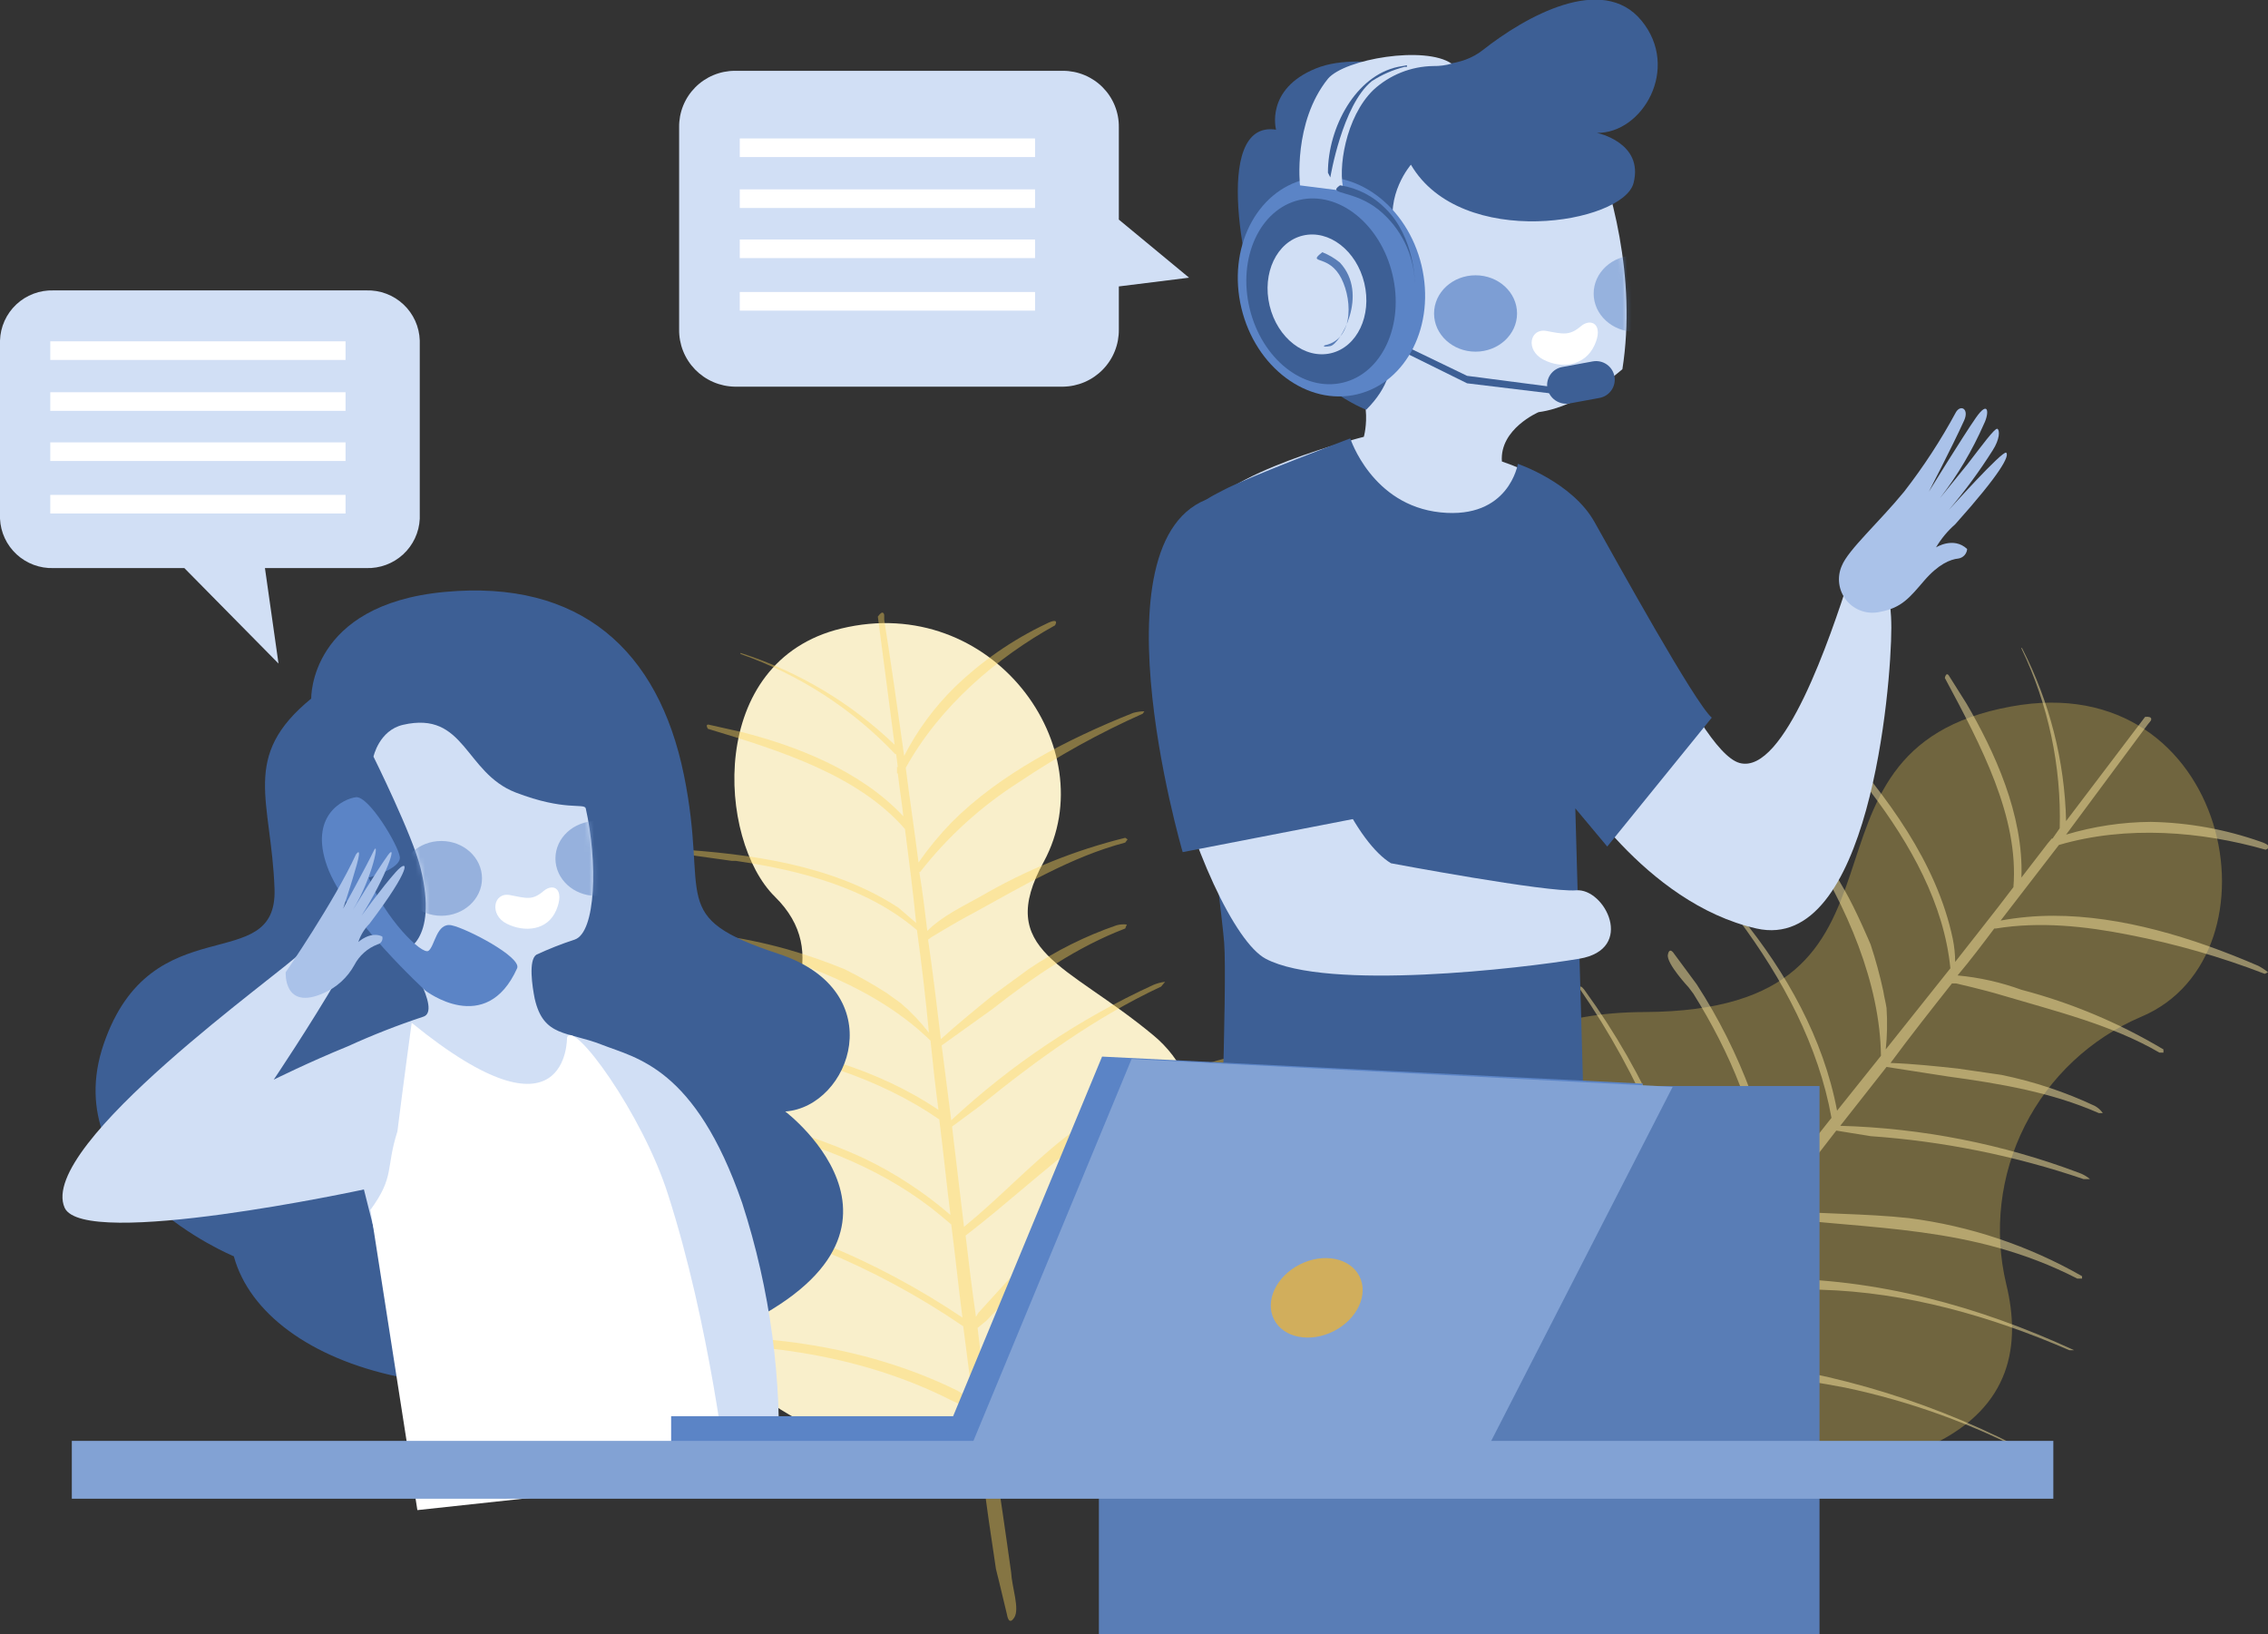 <svg width="483" height="348" viewBox="0 0 483 348" fill="none" xmlns="http://www.w3.org/2000/svg">
<rect x="0" y="0" width="483" height="348" fill="#333333" stroke="none"/>
<g clip-path="url(#clip0)">
<path opacity="0.3" fill-rule="evenodd" clip-rule="evenodd" d="M309.65 310.557C309.65 310.557 273.961 215.679 350.269 215.509C414.17 215.17 376.951 159.768 428.276 150.45C475.012 141.809 487.079 203.48 455.978 216.526C445.229 221.12 436.454 229.35 431.199 239.766C425.944 250.181 424.548 262.111 427.256 273.453C433.544 299.206 418.929 326.144 309.65 310.557Z" fill="#FFD85A"/>
<path opacity="0.5" fill-rule="evenodd" clip-rule="evenodd" d="M440.002 174.847C439.702 162.047 436.507 149.479 430.655 138.082C430.655 138.082 430.485 137.743 430.485 138.082C436.215 150.019 439.011 163.144 438.643 176.372L437.113 178.574H436.943L436.094 179.591L430.485 186.876C430.995 173.492 424.707 159.938 418.759 149.772L415.02 143.842C415.02 143.842 414.51 142.995 414.17 144.351C421.988 158.921 429.975 174 428.786 188.909C424.707 194.331 420.458 199.583 416.379 204.835C416.37 203.185 416.199 201.539 415.869 199.922C412.47 183.657 401.764 169.425 390.887 157.227C390.887 157.227 389.697 155.871 389.697 157.057L391.397 159.091L397.855 167.731L398.365 168.578C406.862 179.76 414 192.467 415.36 206.191L401.594 223.472C401.905 220.546 401.962 217.598 401.764 214.662C401.594 213.476 401.254 212.29 401.084 211.104C400.358 207.726 399.45 204.389 398.365 201.108C398.365 201.108 395.305 193.823 392.756 189.418C390.297 185.092 387.513 180.957 384.429 177.05C384.429 177.05 383.409 175.525 383.069 177.558L384.089 178.744C393.436 192.976 400.404 209.579 400.574 224.828L391.227 236.518C388.337 221.1 380.35 207.038 370.832 195.348C370.832 195.348 370.323 194.67 370.153 195.686C379.67 208.393 387.318 222.795 390.037 238.043L377.291 254.138C376.755 246.806 375.27 239.574 372.872 232.621C369.882 224.54 366.006 216.813 361.315 209.579L356.557 203.141C356.557 203.141 355.537 201.447 355.197 203.311C354.857 205.174 359.616 210.257 359.616 210.257L360.635 211.612C368.453 224.15 374.401 238.043 375.761 252.783C375.761 253.63 375.931 254.816 375.931 255.663L363.695 271.25C359.493 249.481 350.559 228.894 337.522 210.935C337.522 210.935 336.502 209.41 336.333 210.426C349.304 229.172 358.218 250.406 362.505 272.775L352.648 285.312C352.138 283.279 351.798 281.585 351.798 281.585C344.66 260.238 329.874 241.94 312.709 226.861H311.35V227.877C328.175 242.787 342.451 260.915 349.419 282.263C349.419 282.263 350.438 284.635 351.288 287.176L337.012 305.644L330.724 314.115C330.724 314.115 328.175 318.181 325.626 322.756C325.626 322.756 324.096 324.619 326.305 324.111C328.515 323.603 330.384 319.198 332.594 316.826C334.803 314.454 339.222 307.846 343.98 301.747L352.138 290.904L361.145 291.751C371.816 292.22 382.438 293.465 392.926 295.478C406.795 298.391 420.183 303.239 432.695 309.879H433.204C413.149 299.006 391.151 292.156 368.453 289.718H367.773C364.001 289.183 360.197 288.9 356.387 288.87L353.498 289.209L364.544 274.808L366.924 275.147L376.611 274.808C376.611 274.808 382.559 274.469 387.658 274.639C406.012 275.147 423.857 280.23 440.682 287.515H441.702C421.478 278.197 399.554 272.097 376.781 272.267L366.924 272.606L366.074 272.944L376.611 259.052C398.195 261.932 419.948 260.746 442.382 272.267H443.401V271.758C432.042 265.263 419.51 261.06 406.522 259.39C397.175 258.374 387.488 258.543 377.97 257.696L391.057 240.754L398.365 241.94C413.823 243.022 429.076 246.097 443.741 251.089H445.101C444.396 250.498 443.59 250.038 442.722 249.733C426.459 243.605 409.285 240.226 391.906 239.737L401.764 227.2L414.85 229.233C426.067 230.758 436.943 232.621 446.97 237.026H447.82C447.377 236.396 446.796 235.875 446.121 235.501C439.78 232.519 433.104 230.301 426.236 228.894L416.889 227.538C412.131 227.03 407.372 226.522 402.613 226.352C406.862 220.592 411.281 215.001 415.7 209.41H416.549C416.549 209.41 422.498 210.765 426.406 211.951C437.793 215.34 449.69 218.22 459.887 224.15H460.736V223.472C451.305 217.833 441.12 213.555 430.485 210.765C426.104 209.17 421.534 208.145 416.889 207.716C419.608 204.497 422.158 201.108 424.707 197.72H425.047C434.394 196.195 444.081 197.211 453.429 199.075C463.286 200.987 472.954 203.765 482.32 207.377L483 207.038C482.366 206.521 481.683 206.067 480.961 205.683C466.855 199.583 451.729 195.009 437.283 195.009C433.521 195.011 429.767 195.351 426.066 196.025L438.473 179.93C452.919 175.694 468.894 177.05 482.49 180.946C482.49 180.946 484.53 180.269 481.47 179.252C473.932 176.591 466.013 175.16 458.017 175.017C451.914 175.062 445.848 175.975 440.002 177.727L457.337 154.347L458.017 153.499C458.017 153.499 458.697 152.483 456.828 152.652L440.002 174.847Z" fill="#FBE69E"/>
<path fill-rule="evenodd" clip-rule="evenodd" d="M242.86 296.664C242.86 296.664 270.732 241.093 245.579 220.423C227.224 205.174 211.759 202.633 222.296 183.488C235.382 159.26 211.249 126.053 179.128 133.846C150.406 140.793 152.786 178.913 165.022 190.943C177.259 202.972 167.911 217.034 159.414 229.063C150.916 241.093 130.522 284.635 173.69 304.119C216.857 323.603 242.86 296.664 242.86 296.664Z" fill="#F9EFCB"/>
<g opacity="0.4">
<path fill-rule="evenodd" clip-rule="evenodd" d="M190.515 158.582C181.269 149.694 170.108 143.03 157.884 139.098C157.884 139.098 157.544 138.929 157.714 139.268C170.256 143.658 181.561 150.978 190.685 160.615H190.855L191.195 163.326H191.025V164.682H191.195C191.535 167.731 192.044 170.781 192.384 173.831C183.207 164.004 169.271 158.752 157.884 155.871L151.086 154.347C151.086 154.347 150.067 154.008 150.746 155.194C166.552 159.938 182.867 165.19 192.724 176.541C193.574 183.149 194.424 189.757 195.104 196.534L191.365 193.315C177.429 184.166 159.754 181.794 143.269 180.777C143.269 180.777 141.569 180.608 142.419 181.455L144.968 181.794L155.845 183.318H156.695C170.631 185.352 184.737 189.079 195.273 198.058C196.293 205.4 197.143 212.686 197.823 219.914C196.062 217.626 194.069 215.525 191.874 213.646L188.815 211.443C185.909 209.585 182.902 207.889 179.808 206.36C175.81 204.726 171.725 203.312 167.572 202.125C162.72 200.767 157.779 199.748 152.786 199.075C152.786 199.075 151.086 198.736 152.276 200.43L153.805 200.769C170.461 204.158 187.286 210.935 198.163 221.609C198.673 226.522 199.182 231.435 199.862 236.349C186.776 227.538 171.14 223.303 156.185 221.609C156.185 221.609 155.335 221.609 156.015 222.456C171.65 224.828 187.286 229.572 200.032 238.382C200.882 245.159 201.562 251.936 202.411 258.713C196.85 253.916 190.679 249.871 184.057 246.684C176.231 243.067 168.021 240.339 159.584 238.551L151.596 237.196C151.596 237.196 149.727 236.857 150.746 238.212L158.904 240.076L160.603 240.415C174.879 243.803 188.985 249.394 200.372 258.882L202.581 260.746C203.431 267.353 204.111 273.961 204.961 280.569C186.266 268.031 165.192 259.221 143.608 256.341C143.608 256.341 141.909 255.833 142.419 256.68C164.91 260.76 186.282 269.537 205.131 282.432L207.17 298.189L203.941 296.156C183.717 286.16 160.264 283.449 137.49 284.974L136.301 285.821L137.15 286.499C159.584 285.313 182.527 288.023 202.581 298.189L207.34 300.391L210.569 323.772L212.099 334.107C212.099 334.107 213.288 338.851 214.478 343.934C214.478 343.934 214.818 346.306 216.007 344.442C217.197 342.578 215.498 338.004 215.328 334.785C215.328 334.785 213.798 323.772 212.608 315.979C212.099 311.574 211.419 307.168 210.739 302.594C212.608 301.069 215.498 298.867 217.707 296.834C225.708 289.809 234.106 283.247 242.86 277.18C254.767 269.492 267.695 263.504 281.269 259.39L281.608 259.052C259.763 265.609 239.393 276.309 221.616 290.565L221.106 290.904C218.042 293.114 215.197 295.61 212.608 298.358L210.569 300.73C209.719 294.8 208.87 288.701 208.19 282.771L210.059 281.246L216.687 274.3C219.092 271.511 221.645 268.853 224.335 266.337C237.761 253.799 254.076 244.82 271.071 238.043L271.751 237.365C250.847 244.989 231.133 256.171 214.988 272.267L208.36 279.552L207.85 280.399C207 274.639 206.32 268.878 205.64 263.118C222.805 249.903 237.251 233.807 261.384 226.014L262.064 225.505L261.724 225.166C249.008 228.437 237.095 234.26 226.714 242.278C219.406 248.039 212.778 255.155 205.301 261.254L202.751 239.907L208.7 235.501C220.596 225.844 233.172 216.695 247.278 210.088L248.128 209.071C247.25 209.173 246.391 209.402 245.579 209.749C229.799 217.006 215.284 226.729 202.581 238.551L200.542 222.625L211.419 214.832C220.256 207.885 229.434 201.616 239.631 197.72L239.97 196.872C239.23 196.782 238.479 196.84 237.761 197.042C231.149 199.322 224.864 202.455 219.067 206.36L211.419 211.951C207.68 215.001 203.941 218.051 200.372 221.27C199.522 214.154 198.672 207.207 197.653 200.092L198.333 199.583C198.333 199.583 203.601 196.364 207.17 194.501C217.707 188.74 228.074 182.471 239.631 179.422L240.14 178.744L239.631 178.405C228.893 181.049 218.591 185.214 209.039 190.773C205.131 192.976 200.712 195.009 197.483 198.228C196.973 193.992 196.463 189.757 195.783 185.69H195.953C201.829 178.155 208.957 171.68 217.027 166.545C225.367 160.935 234.181 156.06 243.369 151.975L243.709 151.466C242.905 151.473 242.104 151.587 241.33 151.805C226.884 157.566 212.948 164.851 202.751 175.017C200.14 177.699 197.753 180.588 195.613 183.657C194.764 176.88 193.744 170.273 192.894 163.496C200.202 150.28 212.438 139.945 224.675 133.168C224.675 133.168 225.865 131.305 222.806 132.83C215.594 136.257 208.993 140.836 203.261 146.384C198.935 150.64 195.32 155.559 192.554 160.954C191.195 151.297 189.835 141.64 188.306 131.982V130.966C188.306 130.966 188.136 129.611 186.946 131.305C188.136 140.284 189.325 149.433 190.515 158.582Z" fill="#FFD85A"/>
</g>
<path fill-rule="evenodd" clip-rule="evenodd" d="M66.281 148.756C66.281 148.756 65.771 128.763 94.662 126.053C123.554 123.342 140.209 138.421 145.648 165.02C151.086 191.62 141.739 195.178 165.872 203.141C190.005 211.104 181.167 235.671 167.232 236.687C167.232 236.687 203.091 263.796 152.446 284.804C101.8 305.813 56.424 291.751 49.796 267.523C49.796 267.523 11.896 251.936 22.094 222.286C32.291 192.637 59.143 208.224 58.463 189.248C57.783 170.273 51.155 161.124 66.281 148.756Z" fill="#3D5F95"/>
<path fill-rule="evenodd" clip-rule="evenodd" d="M109.788 168.748C120.325 172.814 124.404 170.95 124.744 172.136C127.293 183.488 126.953 198.567 122.364 200.092C119.582 200.998 116.858 202.073 114.207 203.311C112.507 204.497 113.357 210.088 113.867 212.629C115.736 220.931 120.835 219.575 128.143 222.456C135.451 225.336 148.027 227.2 158.054 256.171C164.047 274.644 166.638 294.045 165.702 313.437L91.433 308.524L77.498 253.291C77.498 253.291 17.845 266.167 13.766 257.188C7.818 243.803 60.842 206.53 63.901 202.972C66.961 199.414 78.177 197.55 72.059 208.055C65.941 218.559 58.293 229.91 58.293 229.91C58.293 229.91 65.771 226.183 74.099 222.795C79.306 220.418 84.639 218.325 90.074 216.526C94.323 215.34 85.825 202.633 85.825 202.633C85.825 202.633 93.473 200.769 89.564 184.843C87.865 177.897 79.537 161.124 79.537 161.124C79.537 161.124 80.727 155.533 85.825 154.347C99.081 151.297 98.911 164.512 109.788 168.748Z" fill="#D1DFF5"/>
<path fill-rule="evenodd" clip-rule="evenodd" d="M120.75 220.984C120.75 220.984 121.154 245.076 87.673 217.799C87.673 217.799 85.655 232.621 84.636 240.923C82.094 248.856 84.128 250.449 78.906 257.616L88.884 321.57L154.825 314.454C154.825 314.454 151.256 282.263 142.249 254.308C136.81 237.196 121.94 216.748 120.75 220.984Z" fill="white"/>
<mask id="mask0" mask-type="alpha" maskUnits="userSpaceOnUse" x="13" y="153" width="153" height="161">
<path fill-rule="evenodd" clip-rule="evenodd" d="M109.788 168.748C120.325 172.814 124.404 170.95 124.744 172.136C127.293 183.488 126.953 198.567 122.364 200.092C119.582 200.998 116.858 202.073 114.207 203.311C112.507 204.497 113.357 210.088 113.867 212.629C115.736 220.931 120.835 219.575 128.143 222.456C135.451 225.336 148.027 227.2 158.054 256.171C164.047 274.644 166.638 294.045 165.702 313.437L91.433 308.524L77.498 253.291C77.498 253.291 17.845 266.167 13.766 257.188C7.818 243.803 60.842 206.53 63.901 202.972C66.961 199.414 78.177 197.55 72.059 208.055C65.941 218.559 58.293 229.91 58.293 229.91C58.293 229.91 65.771 226.183 74.099 222.795C79.306 220.418 84.639 218.325 90.074 216.526C94.323 215.34 85.825 202.633 85.825 202.633C85.825 202.633 93.473 200.769 89.564 184.843C87.865 177.897 79.537 161.124 79.537 161.124C79.537 161.124 80.727 155.533 85.825 154.347C99.081 151.297 98.911 164.512 109.788 168.748Z" fill="#D1DFF5"/>
</mask>
<g mask="url(#mask0)">
<path opacity="0.7" d="M93.983 195.009C89.196 195.009 85.315 191.444 85.315 187.046C85.315 182.648 89.196 179.083 93.983 179.083C98.77 179.083 102.65 182.648 102.65 187.046C102.65 191.444 98.77 195.009 93.983 195.009Z" fill="#7E9FD4"/>
<path opacity="0.7" d="M126.953 190.773C122.166 190.773 118.286 187.208 118.286 182.81C118.286 178.412 122.166 174.847 126.953 174.847C131.74 174.847 135.621 178.412 135.621 182.81C135.621 187.208 131.74 190.773 126.953 190.773Z" fill="#7E9FD4"/>
</g>
<path fill-rule="evenodd" clip-rule="evenodd" d="M115.736 189.756C113.357 191.79 112.167 191.281 108.599 190.604C105.03 189.926 104.18 194.839 107.919 196.703C111.658 198.567 116.586 198.228 118.456 193.823C120.325 189.418 117.946 187.893 115.736 189.756Z" fill="white"/>
<path fill-rule="evenodd" clip-rule="evenodd" d="M338.542 28.633C343.131 39.646 348.569 59.13 345.51 78.614C345.51 78.614 336.672 86.576 327.665 87.763C327.665 87.763 319.337 91.32 319.847 98.267C325.845 100.313 331.428 103.411 336.333 107.416C343.131 113.685 360.975 159.938 370.493 162.479C380.01 165.021 389.867 135.371 393.776 123.342C397.685 111.313 402.783 120.97 402.783 133.677C402.783 146.384 398.025 203.141 374.062 197.72C350.099 192.298 334.463 166.037 334.463 166.037C334.463 166.037 334.633 236.01 335.653 258.035C336.672 280.06 337.352 306.999 337.352 306.999L262.234 306.66C262.234 306.66 263.594 206.021 261.044 193.992C258.495 181.963 252.207 119.445 255.776 110.127C259.345 100.808 290.446 93.015 290.446 93.015C290.446 93.015 293.335 82.849 285.007 77.428C276.68 72.006 255.436 51.167 280.929 28.464C287.217 22.703 329.365 5.761 338.542 28.633Z" fill="#D1DFF5"/>
<path d="M234.022 231.266H387.488V348.017H234.022V231.266Z" fill="#597DB6"/>
<path opacity="0.7" d="M314.239 74.886C309.358 74.886 305.402 71.245 305.402 66.754C305.402 62.262 309.358 58.621 314.239 58.621C319.12 58.621 323.076 62.262 323.076 66.754C323.076 71.245 319.12 74.886 314.239 74.886Z" fill="#5B84C6"/>
<mask id="mask1" mask-type="alpha" maskUnits="userSpaceOnUse" x="254" y="17" width="149" height="290">
<path opacity="0.7" fill-rule="evenodd" clip-rule="evenodd" d="M338.542 28.633C343.131 39.646 348.569 59.13 345.51 78.614C345.51 78.614 336.672 86.576 327.665 87.763C327.665 87.763 319.337 91.32 319.847 98.267C325.845 100.313 331.428 103.411 336.333 107.416C343.131 113.685 360.975 159.938 370.493 162.479C380.01 165.021 389.867 135.371 393.776 123.342C397.685 111.313 402.783 120.97 402.783 133.677C402.783 146.384 398.025 203.141 374.062 197.72C350.099 192.298 334.463 166.037 334.463 166.037C334.463 166.037 334.633 236.01 335.653 258.035C336.673 280.061 337.352 306.999 337.352 306.999L262.234 306.66C262.234 306.66 263.594 206.022 261.044 193.992C258.495 181.963 252.207 119.445 255.776 110.127C259.345 100.808 290.446 93.015 290.446 93.015C290.446 93.015 293.335 82.849 285.007 77.428C276.68 72.006 255.436 51.167 280.929 28.464C287.217 22.703 329.365 5.761 338.542 28.633Z" fill="white"/>
</mask>
<g mask="url(#mask1)">
<path opacity="0.7" d="M348.229 70.65C343.348 70.65 339.392 67.01 339.392 62.518C339.392 58.027 343.348 54.386 348.229 54.386C353.11 54.386 357.067 58.027 357.067 62.518C357.067 67.01 353.11 70.65 348.229 70.65Z" fill="#5B84C6"/>
</g>
<path fill-rule="evenodd" clip-rule="evenodd" d="M336.673 69.465C334.293 71.498 332.934 71.159 329.365 70.481C325.796 69.803 324.776 74.547 328.685 76.58C332.594 78.614 337.522 77.936 339.562 73.531C341.601 69.126 338.882 67.601 336.673 69.465Z" fill="white"/>
<path fill-rule="evenodd" clip-rule="evenodd" d="M364.544 152.822L342.281 180.269L335.483 172.136L337.862 257.018L259.515 259.052C259.515 259.052 261.384 209.749 260.704 200.769C260.025 191.79 251.867 132.321 253.057 119.614C254.246 106.907 255.096 107.246 260.535 104.366C265.973 101.486 287.557 93.353 287.557 93.353C287.557 93.353 292.145 107.585 306.761 109.11C321.377 110.635 323.246 98.775 323.246 98.775C323.246 98.775 334.803 102.672 339.562 111.143C344.32 119.614 360.975 149.772 364.544 152.822Z" fill="#3D5F95"/>
<path fill-rule="evenodd" clip-rule="evenodd" d="M110.128 206.191C111.148 203.819 99.421 197.72 96.192 197.042C92.963 196.364 92.623 201.447 91.264 202.463C89.904 203.48 81.916 195.517 78.517 186.876C78.517 186.876 85.485 185.013 85.145 182.471C84.805 179.93 78.517 169.426 75.798 169.764C73.079 170.103 65.771 173.661 69.68 184.504C73.589 195.348 90.584 210.935 90.584 210.935C90.584 210.935 103.5 220.931 110.128 206.191Z" fill="#5B84C6"/>
<path fill-rule="evenodd" clip-rule="evenodd" d="M60.842 207.038C60.842 207.038 71.209 191.959 75.798 181.963C75.798 181.963 77.157 179.93 75.968 184.165C74.778 188.401 73.079 193.484 73.079 193.484C73.079 193.484 78.177 184.165 79.537 181.285C80.897 178.405 79.537 186.537 75.118 193.823C75.118 193.823 80.387 185.182 82.596 182.132C84.805 179.083 82.256 186.707 76.988 195.009C76.988 195.009 81.406 188.909 84.296 185.69C87.185 182.471 87.695 184.843 78.687 196.703C77.603 197.802 76.789 199.135 76.308 200.6C76.308 200.6 78.857 198.228 81.406 199.414C81.457 199.592 81.471 199.778 81.446 199.962C81.422 200.145 81.36 200.322 81.264 200.481C81.169 200.64 81.041 200.777 80.891 200.885C80.74 200.993 80.568 201.069 80.387 201.108C78.26 201.928 76.507 203.495 75.458 205.513C74.012 208.139 71.744 210.222 69 211.443C60.333 215.34 60.842 207.038 60.842 207.038Z" fill="#AAC2E9"/>
<path fill-rule="evenodd" clip-rule="evenodd" d="M392.246 120.462C393.606 117.073 400.234 111.143 405.502 104.705C409.649 99.372 413.344 93.705 416.549 87.762C417.569 86.068 419.438 87.085 418.249 89.626C415.699 95.217 410.771 104.705 410.771 104.705C410.771 104.705 418.079 92.845 420.798 88.948C423.517 85.052 423.687 87.932 422.497 90.304C420.037 95.916 416.898 101.207 413.15 106.06L418.928 98.945C421.818 95.217 424.877 90.981 425.387 91.32C425.896 91.659 425.896 93.523 424.367 95.895C421.557 100.346 418.433 104.592 415.02 108.602C415.02 108.602 426.576 95.725 427.256 96.403C427.936 97.081 426.236 100.639 416.379 111.651C414.769 113.065 413.392 114.723 412.3 116.565C412.3 116.565 416.039 114.193 418.928 116.904C418.896 117.404 418.692 117.878 418.352 118.248C418.013 118.618 417.556 118.861 417.059 118.937C415.36 119.106 412.81 120.123 409.751 123.681C406.692 127.239 404.993 129.441 400.404 130.288C399.109 130.593 397.754 130.531 396.493 130.109C395.231 129.687 394.113 128.921 393.265 127.9C392.417 126.878 391.872 125.64 391.692 124.325C391.512 123.011 391.704 121.673 392.246 120.462Z" fill="#AAC2E9"/>
<path d="M142.928 301.577H241.16V310.371H142.928V301.577Z" fill="#5B84C6"/>
<path fill-rule="evenodd" clip-rule="evenodd" d="M200.032 308.693L234.702 224.997L349.928 230.758L310.33 308.185L200.032 308.693Z" fill="#5B84C6"/>
<path fill-rule="evenodd" clip-rule="evenodd" d="M206.32 309.202L240.99 225.505L356.217 231.435L316.618 308.693L206.32 309.202Z" fill="#82A2D4"/>
<path opacity="0.7" d="M271.326 280.984C269.323 277.065 271.768 271.823 276.785 269.274C281.803 266.725 287.495 267.835 289.497 271.754C291.5 275.672 289.056 280.915 284.038 283.464C279.02 286.013 273.329 284.902 271.326 280.984Z" fill="#F2B42A"/>
<path d="M15.296 306.83H437.283V319.147H15.296V306.83Z" fill="#82A2D4"/>
<path fill-rule="evenodd" clip-rule="evenodd" d="M256.116 107.755C256.116 107.755 271.921 115.887 276.17 139.437C280.419 162.987 289.256 179.591 296.224 183.827C296.224 183.827 329.534 190.095 335.653 189.587C341.771 189.079 348.399 202.125 336.333 204.158C324.266 206.191 282.628 211.104 269.542 204.158C256.456 197.211 231.473 122.495 256.116 107.755Z" fill="#D1DFF5"/>
<path fill-rule="evenodd" clip-rule="evenodd" d="M260.704 105.383C260.704 105.383 271.411 109.957 279.059 143.503L290.276 174L251.867 181.455C251.867 181.455 230.793 109.618 260.704 105.383Z" fill="#3D5F95"/>
<path fill-rule="evenodd" clip-rule="evenodd" d="M271.751 27.616C271.751 27.616 269.372 18.976 280.249 14.57C291.126 10.165 306.761 17.79 315.768 10.674C324.776 3.558 341.261 -5.761 349.589 4.405C357.916 14.57 349.759 28.463 340.071 28.294C340.071 28.294 350.098 30.327 347.889 38.968C345.68 47.608 311.18 53.369 300.473 35.071C300.473 35.071 294.864 41.509 297.074 49.472C299.283 57.435 302.342 62.518 297.924 66.754L286.707 50.658C286.707 50.658 279.059 50.319 281.098 58.791C283.138 67.262 294.185 69.126 294.185 69.126C294.185 69.126 300.643 77.597 290.956 87.254C290.956 87.254 277.869 82.341 268.692 66.754C265.463 61.163 257.645 25.414 271.751 27.616Z" fill="#3D5F95"/>
<path fill-rule="evenodd" clip-rule="evenodd" d="M295.045 72.759L295.534 72.902L295.439 73.227L312.436 81.625L332.809 84.088L332.862 82.692L312.436 80.032L295.329 71.783L295.045 72.759Z" fill="#3D5F95"/>
<path fill-rule="evenodd" clip-rule="evenodd" d="M329.546 82.713C329.449 82.201 329.456 81.674 329.566 81.164C329.677 80.654 329.889 80.172 330.19 79.745C330.491 79.319 330.875 78.957 331.319 78.681C331.763 78.405 332.258 78.221 332.775 78.139L339.233 76.953C339.747 76.864 340.273 76.877 340.781 76.99C341.289 77.104 341.77 77.316 342.197 77.615C342.623 77.914 342.985 78.294 343.264 78.732C343.543 79.171 343.733 79.66 343.822 80.172C343.911 80.684 343.899 81.208 343.785 81.715C343.671 82.222 343.458 82.701 343.158 83.126C342.858 83.551 342.477 83.912 342.037 84.191C341.597 84.469 341.106 84.657 340.593 84.746L334.135 85.932C333.102 86.083 332.051 85.833 331.197 85.234C330.344 84.636 329.753 83.733 329.546 82.713Z" fill="#3D5F95"/>
<path d="M264.373 65.615C261.35 52.962 267.485 40.667 278.076 38.151C288.668 35.636 299.705 43.853 302.728 56.505C305.752 69.158 299.617 81.454 289.025 83.969C278.434 86.485 267.397 78.267 264.373 65.615Z" fill="#5B84C6"/>
<path d="M266.118 65.65C263.551 54.91 268.28 44.585 276.68 42.59C285.08 40.595 293.971 47.685 296.537 58.426C299.104 69.166 294.375 79.491 285.975 81.486C277.575 83.481 268.685 76.391 266.118 65.65Z" fill="#3D5F95"/>
<path d="M270.38 65.082C268.727 58.164 271.902 51.484 277.471 50.161C283.041 48.839 288.896 53.374 290.55 60.292C292.203 67.21 289.028 73.89 283.458 75.213C277.888 76.536 272.033 72 270.38 65.082Z" fill="#D1DFF5"/>
<path fill-rule="evenodd" clip-rule="evenodd" d="M309.14 13.554C307.869 13.912 306.552 14.083 305.232 14.062C300.5 14.133 295.961 15.943 292.485 19.145C286.537 24.906 284.837 36.088 286.197 40.662L276.85 39.476C276.85 39.476 275.32 26.092 282.798 16.773C286.367 12.537 303.532 9.657 309.14 13.554Z" fill="#D1DFF5"/>
<path fill-rule="evenodd" clip-rule="evenodd" d="M285.347 39.476C282.458 41.509 288.236 40.323 293.675 44.728C295.99 46.634 297.869 49.01 299.188 51.698C300.507 54.386 301.235 57.324 301.323 60.316C301.323 60.316 301.323 50.489 295.034 44.39C292.469 41.781 289.134 40.059 285.517 39.476H285.347Z" fill="#3D5F95"/>
<path fill-rule="evenodd" clip-rule="evenodd" d="M281.608 53.708C278.379 56.249 282.458 54.216 285.177 58.452C287.897 62.687 288.746 72.175 282.118 73.531C282.118 73.531 281.268 74.039 283.308 73.7C285.347 73.361 291.636 62.687 285.347 55.91C284.224 54.986 282.963 54.243 281.608 53.708Z" fill="#597DB6"/>
<path fill-rule="evenodd" clip-rule="evenodd" d="M299.623 13.893L297.754 14.232C288.746 16.095 282.798 27.108 282.798 36.765L283.308 37.782C283.308 37.782 285.857 22.364 292.145 17.281C294.287 15.896 296.641 14.866 299.113 14.232H299.623V13.893Z" fill="#3D5F95"/>
<path fill-rule="evenodd" clip-rule="evenodd" d="M144.628 27.108C144.606 25.536 144.897 23.976 145.484 22.517C146.072 21.059 146.945 19.732 148.052 18.612C149.159 17.493 150.478 16.604 151.933 15.998C153.387 15.391 154.948 15.079 156.525 15.079H226.374C227.951 15.079 229.512 15.391 230.967 15.998C232.421 16.604 233.74 17.493 234.847 18.612C235.954 19.732 236.827 21.059 237.415 22.517C238.002 23.976 238.294 25.536 238.271 27.108V46.761L253.227 59.13L238.271 60.993V70.142C238.293 71.722 238.004 73.291 237.418 74.759C236.832 76.227 235.962 77.565 234.857 78.698C233.753 79.831 232.435 80.736 230.979 81.361C229.524 81.986 227.959 82.319 226.374 82.341H156.525C154.94 82.319 153.375 81.986 151.92 81.361C150.464 80.736 149.147 79.831 148.042 78.698C146.937 77.565 146.067 76.227 145.481 74.759C144.896 73.291 144.606 71.722 144.628 70.142V27.108Z" fill="#D1DFF5"/>
<path fill-rule="evenodd" clip-rule="evenodd" d="M3.05176e-05 72.514C0.044 71.068 0.374 69.644 0.97 68.325C1.566 67.005 2.417 65.816 3.474 64.825C4.532 63.833 5.775 63.059 7.133 62.547C8.49 62.035 9.936 61.795 11.387 61.84H78.007C79.458 61.795 80.904 62.035 82.261 62.547C83.619 63.059 84.862 63.833 85.92 64.825C86.977 65.816 87.828 67.005 88.425 68.325C89.021 69.644 89.35 71.068 89.394 72.514V110.465C89.262 113.357 87.993 116.08 85.862 118.046C83.731 120.011 80.909 121.062 78.007 120.97H56.424L59.313 141.301L39.259 120.97H11.387C8.485 121.062 5.663 120.011 3.532 118.046C1.402 116.08 0.133 113.357 3.05176e-05 110.465V72.514Z" fill="#D1DFF5"/>
<path d="M157.544 29.48H220.426V33.444H157.544V29.48Z" fill="white"/>
<path d="M10.707 72.683H73.589V76.648H10.707V72.683Z" fill="white"/>
<path d="M157.544 40.323H220.426V44.288H157.544V40.323Z" fill="white"/>
<path d="M10.707 83.527H73.589V87.491H10.707V83.527Z" fill="white"/>
<path d="M157.544 50.997H220.426V54.962H157.544V50.997Z" fill="white"/>
<path d="M10.707 94.201H73.589V98.165H10.707V94.201Z" fill="white"/>
<path d="M157.544 62.179H220.426V66.144H157.544V62.179Z" fill="white"/>
<path d="M10.707 105.383H73.589V109.347H10.707V105.383Z" fill="white"/>
</g>
<defs>
<clipPath id="clip0">
<rect width="483" height="348" transform="matrix(-1 0 0 1 483 0)" fill="white"/>
</clipPath>
</defs>
</svg>
